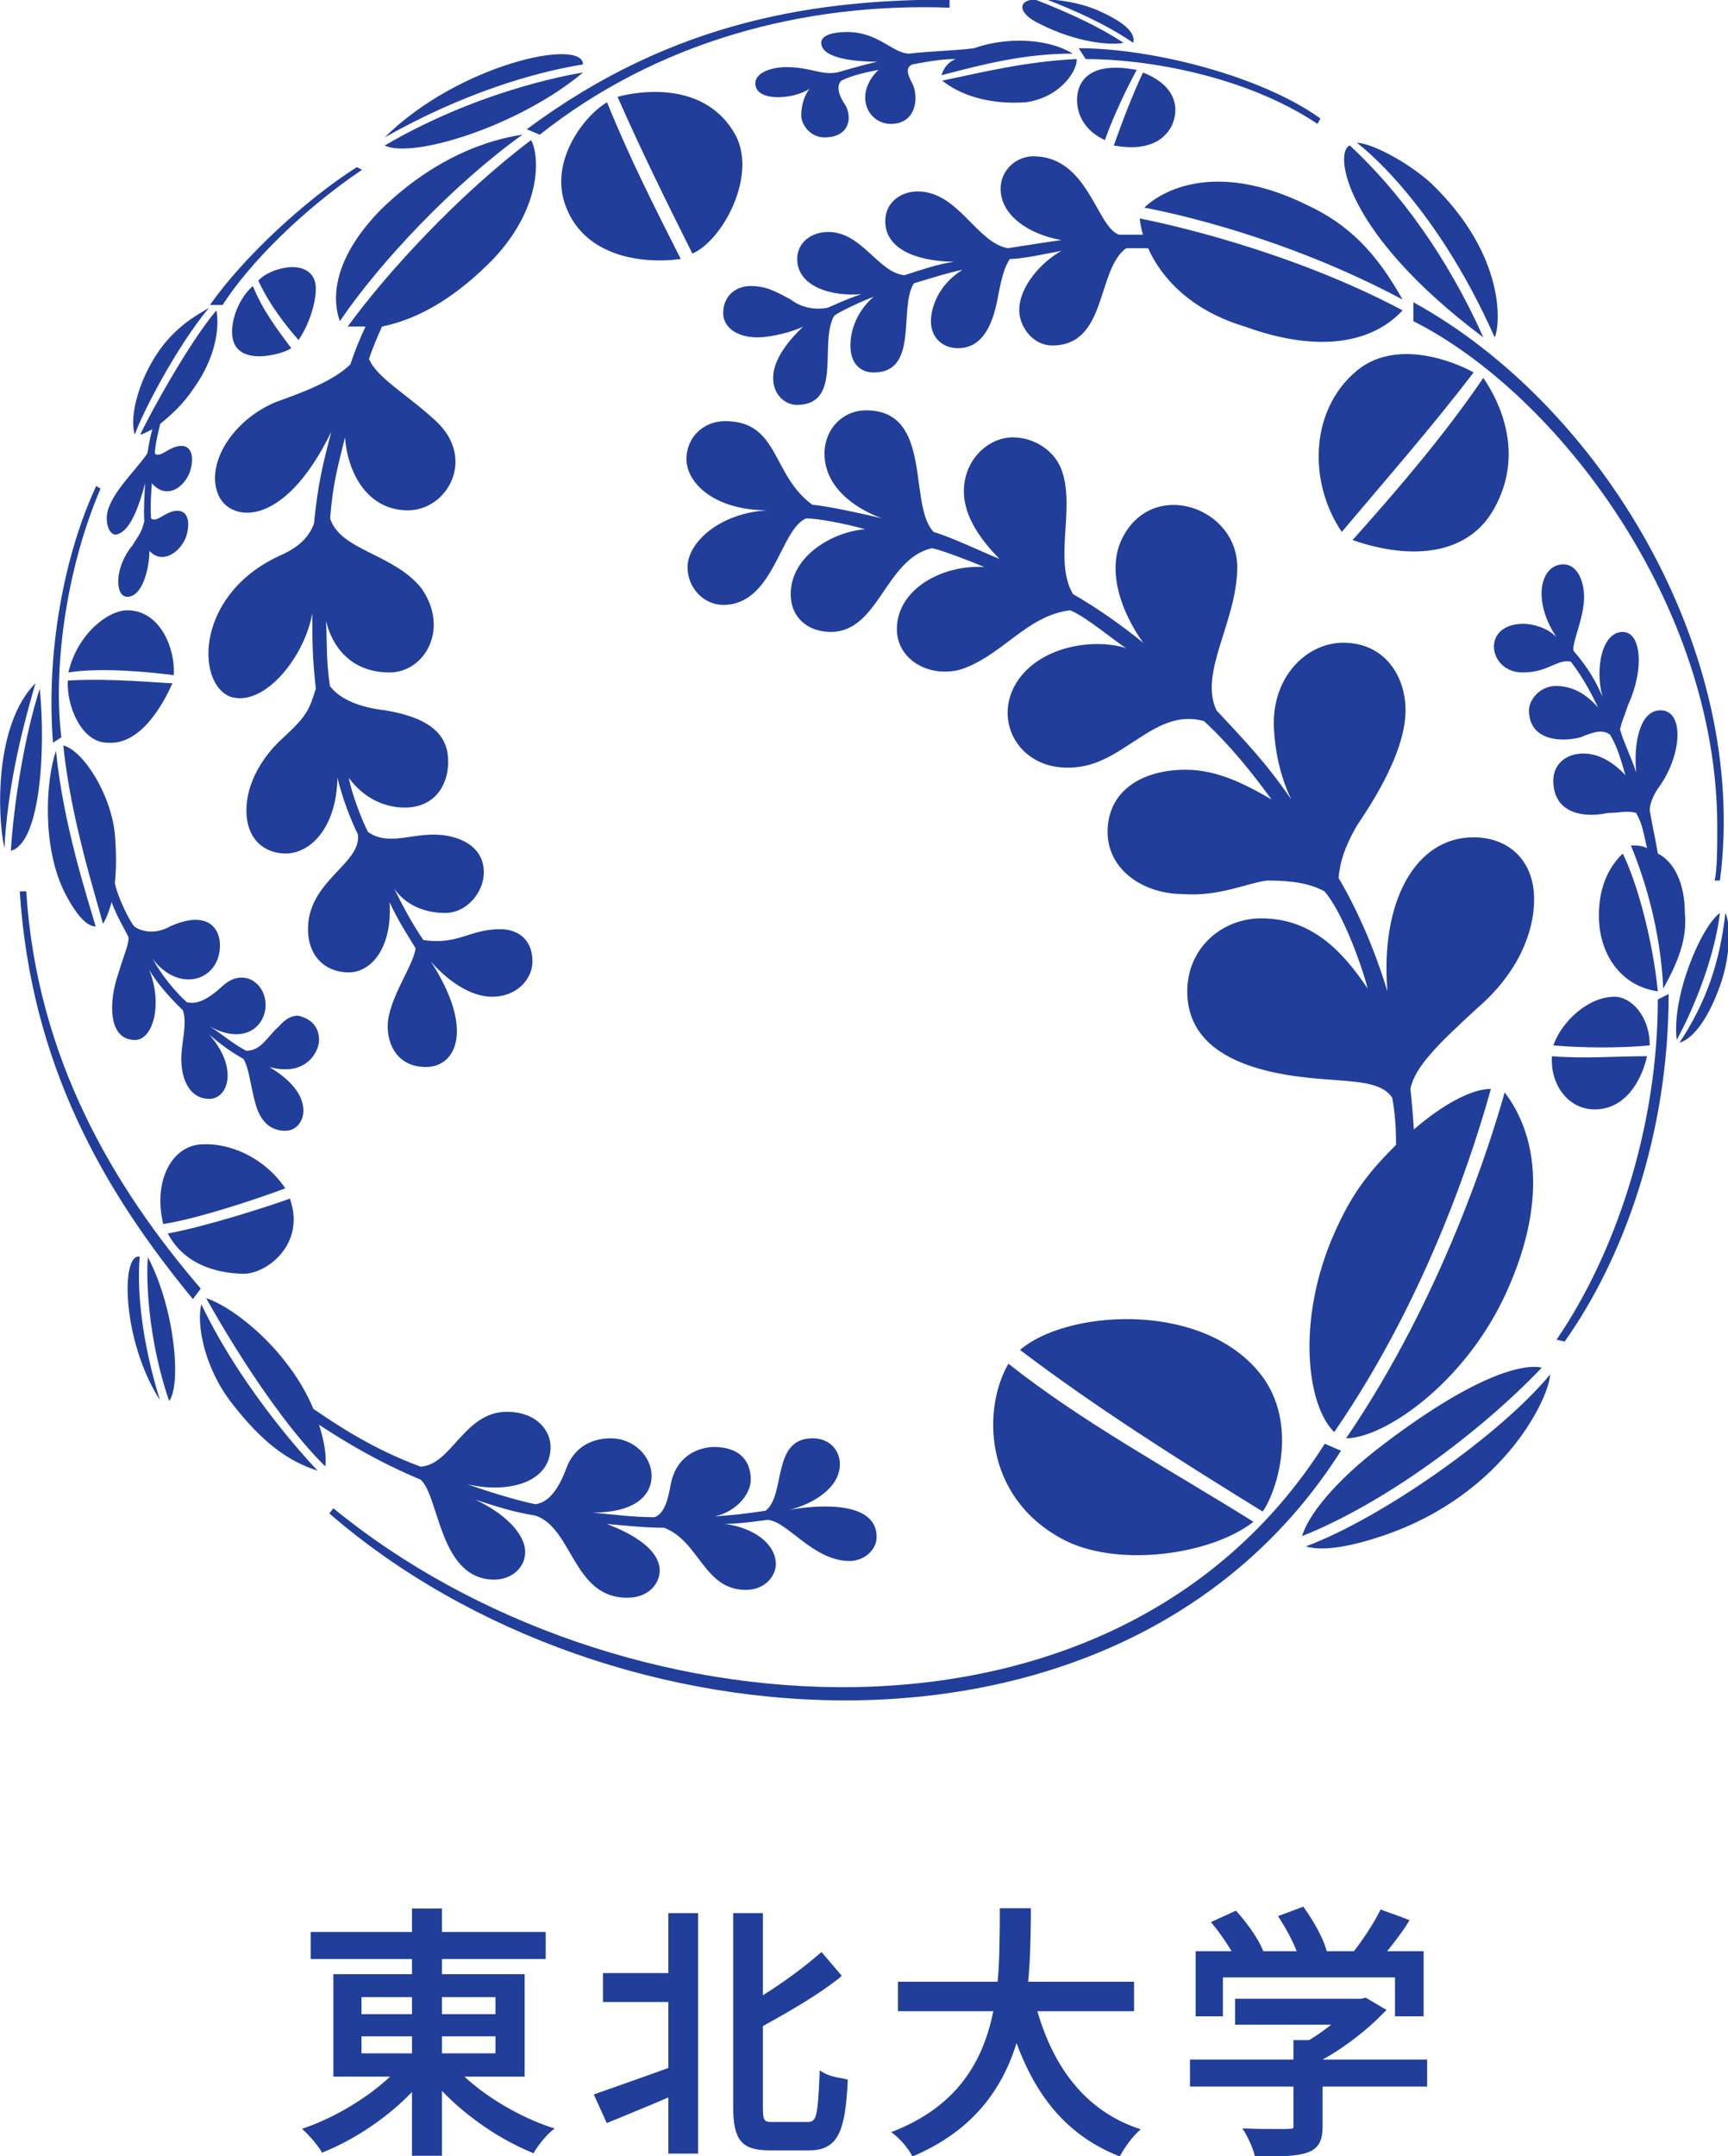 <?xml version="1.0" encoding="UTF-8" standalone="no"?>
<svg
   xmlns:dc="http://purl.org/dc/elements/1.1/"
   xmlns:cc="http://creativecommons.org/ns#"
   xmlns:rdf="http://www.w3.org/1999/02/22-rdf-syntax-ns#"
   xmlns:svg="http://www.w3.org/2000/svg"
   xmlns="http://www.w3.org/2000/svg"
   xmlns:sodipodi="http://sodipodi.sourceforge.net/DTD/sodipodi-0.dtd"
   xmlns:inkscape="http://www.inkscape.org/namespaces/inkscape"
   id="svgRoot"
   viewBox="0 0 200 200"
   xml:space="preserve"
   sodipodi:version="0.32"
   inkscape:version="0.46"
   width="205.259"
   height="256"
   sodipodi:docname="Tohoku University.svg"
   inkscape:output_extension="org.inkscape.output.svg.inkscape"
   version="1.0"><sodipodi:namedview
   inkscape:window-height="667"
   inkscape:window-width="915"
   inkscape:pageshadow="2"
   inkscape:pageopacity="0.0"
   guidetolerance="10.0"
   gridtolerance="10.0"
   objecttolerance="10.0"
   borderopacity="1.0"
   bordercolor="#666666"
   pagecolor="#ffffff"
   id="base"
   showgrid="false"
   inkscape:zoom="1.8046875"
   inkscape:cx="112.23195"
   inkscape:cy="105.8355"
   inkscape:window-x="44"
   inkscape:window-y="0"
   inkscape:current-layer="svgRoot" />
<defs
   id="defs3"><inkscape:perspective
   sodipodi:type="inkscape:persp3d"
   inkscape:vp_x="0 : 526.18109 : 1"
   inkscape:vp_y="0 : 1000 : 0"
   inkscape:vp_z="744.09448 : 526.18109 : 1"
   inkscape:persp3d-origin="372.04724 : 350.78739 : 1"
   id="perspective153" />









</defs>
<g
   id="g2553"
   transform="matrix(1.164,0,0,1.164,-3.1336841e-6,-8.373)"><g
     transform="matrix(2.686,0,0,-2.686,-107.516,361.416)"
     id="q2"
     class=""
     style="fill:#213e9a;fill-opacity:1">
<clipPath
   id="clp3"
   clip-rule="evenodd">
<path
   d="M 20.59,151.5 L 123.39,151.5 L 123.39,48.7 L 20.59,48.7 L 20.59,151.5 z"
   id="path24" />
</clipPath>
<g
   clip-path="url(#clp3)"
   id="g26"
   style="fill:#213e9a;fill-opacity:1">
<clipPath
   id="clp4"
   clip-rule="nonzero">
<path
   d="M 20.59,833.9 L 615.59,833.9 L 615.59,-7.1 L 20.59,-7.1 L 20.59,833.9 z"
   id="path29" />
</clipPath>
<g
   clip-path="url(#clp4)"
   id="g31"
   style="fill:#213e9a;fill-opacity:1">
<clipPath
   id="clp5"
   clip-rule="nonzero">
<path
   d="M 20.61,833.9 L 615.61,833.9 L 615.61,-7.1 L 20.61,-7.1 L 20.61,833.9 z"
   id="path34" />
</clipPath>
<g
   clip-path="url(#clp5)"
   id="g36"
   style="fill:#213e9a;fill-opacity:1">
<path
   d="M 51.08,127.2 C 50.56,127.8 50.01,128.5 49.59,129.4 C 49.87,129.7 50.42,129.9 50.87,129.9 C 51.13,129.9 51.72,129.8 51.72,129.1 C 51.72,128.6 51.49,127.8 51.08,127.2 M 44.32,120 C 44.84,120.1 45.16,121 45.4,121.9 C 45.38,121.5 45.34,120.9 45.37,120.5 C 45.28,120.1 45.18,120 44.93,119.6 C 44.26,118.8 44.27,117.7 44.74,117.7 C 45.32,117.7 45.56,118.8 45.56,119.4 C 46.01,118.9 46.67,119.3 46.91,119.9 C 47.15,120.6 46.9,121.2 46.07,120.7 C 45.9,120.6 45.73,120.5 45.62,120.6 C 45.59,121.1 45.62,121.5 45.65,121.9 C 46.17,121.3 46.81,121.7 47.05,122.3 C 47.29,123 47.05,123.6 46.21,123.1 C 46.04,123 45.87,122.9 45.76,123 C 45.78,123.4 45.89,123.8 45.96,124.1 C 46.33,124.4 46.79,124.8 47.19,125.4 C 48.05,126.6 48.15,127.7 48.04,128.3 C 47.02,127.1 45.54,124.4 45.22,123.7 C 45.29,123.7 45.46,123.8 45.67,123.9 C 45.55,123.5 45.51,123.1 45.48,123 C 45,122.3 43.98,121.4 43.98,120.6 C 43.98,120.3 44.1,120 44.32,120 M 47.56,97.44 C 46.42,97.44 45.68,96.12 46.07,94.49 C 47.3,94.67 49.59,95.43 50.59,95.81 C 49.79,96.99 48.5,97.48 47.56,97.44 M 47.77,128.4 C 47.48,128.2 46.78,127.9 46.06,127 C 45.21,125.9 44.79,124.4 45.02,123.7 C 45.25,124.4 46.52,126.9 47.77,128.4 M 41.5,114.3 C 40.95,112.6 40.54,110.1 40.43,108.3 C 41.54,108.6 41.72,112.1 41.5,114.3 M 40.19,108.4 C 40.31,110.5 40.73,112.4 41.34,114.5 C 39.85,113 39.91,109.7 40.19,108.4 M 43.57,105.5 C 43.22,106.7 42.37,109.3 42.1,112 C 41.72,110.9 41.57,108.4 42.45,106.7 C 42.87,105.9 43.25,105.5 43.57,105.5 M 53.43,133.5 L 53.24,133.6 C 51.35,132.4 49.07,130.3 47.8,128.5 L 48.27,128.5 C 49.23,130 51.2,132 53.43,133.5 M 46.46,114.8 C 46.53,115.7 46,117.2 44.74,117.2 C 44.01,117.2 42.88,116.3 42.56,114.9 C 43.81,115.1 45.69,114.9 46.46,114.8 M 48.62,127.5 C 48.62,126.1 50.57,126.7 50.81,126.9 C 50.29,127.6 49.75,128.3 49.39,129.2 C 48.93,128.8 48.62,128.1 48.62,127.5 M 44.01,112.3 C 45.22,112.2 46.06,113.7 46.41,114.5 C 46.06,114.5 44.12,114.7 42.54,114.6 C 42.48,113.7 43.03,112.3 44.01,112.3 M 61.61,137.1 C 61.65,137.1 58.03,136.6 54.27,134.4 C 55.28,133.9 59.22,135.1 61.61,137.1 M 52.61,127.9 C 54.1,130.1 56.85,133 59.37,134.8 C 58.7,134.7 56.44,134.3 54.1,132 C 52.16,130 52.39,128.5 52.61,127.9 M 54.27,134.7 C 57.1,136.3 59.74,137.1 61.61,137.4 C 61.61,138.4 56.99,137.4 54.27,134.7 M 42.3,112.5 C 42,114.9 42.42,118.6 43.75,121.7 L 43.59,121.8 C 42.38,119.2 41.73,115.6 41.99,112.3 L 42.3,112.5 M 99.06,98.73 C 100.2,98.73 100.8,99.8 101,100.7 C 99.9,100.7 98.63,100.6 97.48,100.7 C 97.41,99.64 98.09,98.73 99.06,98.73 M 97.65,90.21 L 97.95,90.14 C 100.1,93.17 101.8,97.76 101.8,103 L 101.4,102.8 C 101.4,97.99 99.78,93.31 97.65,90.21 M 88.37,82.56 C 89,82.36 90.09,82.57 91.21,82.95 C 95.81,84.5 97.41,88.19 97.41,88.92 C 95.6,86.72 91.23,83.63 88.37,82.56 M 97.1,89.17 C 97.1,89.17 95.7,89.72 91.26,86.35 C 89.38,84.93 88.44,83.67 88.23,82.94 C 91.29,84.16 94.8,86.76 97.1,89.17 M 102.1,101.3 C 102.8,102.6 103.5,104.4 103.7,106 C 103,105.5 101.9,102.9 102.1,101.3 M 103.9,106 C 103.7,104.2 103.2,102.7 102.2,101.2 C 102.6,101.3 103.2,101.9 103.7,103.3 C 104.1,104.4 104.1,105.6 103.9,106 M 41,106.8 L 40.76,106.8 C 41.17,100.4 43.86,95.72 47.17,91.71 L 47.46,92.1 C 44.27,95.81 41.39,100.6 41,106.8 M 45.2,93.28 C 44.5,93.43 44.53,90.19 45.95,87.97 C 45.29,90.09 45.09,91.99 45.2,93.28 M 46.29,87.94 C 46.75,88.55 46.5,91.36 45.51,93.25 C 45.48,93.29 45.32,90.78 46.29,87.94 M 89.07,86.36 C 81.26,74.01 62.72,75.49 52.37,83.97 L 52.22,83.78 C 62.59,74.79 81.72,73.56 89.67,86.1 L 89.07,86.36 M 55.6,85.03 C 56.3,84.4 56.29,81.33 58.33,81.33 C 58.95,81.33 59.47,81.76 59.47,82.35 C 59.47,83.05 58.66,83.81 57.62,84.29 C 58.38,84.05 58.97,83.84 59.85,83.7 C 61.23,83.24 61.24,80.66 63.24,80.66 C 64.1,80.66 64.45,81.24 64.45,81.66 C 64.45,82.39 63.58,82.98 62.49,83.39 C 63.18,83.33 63.91,83.25 64.61,83.25 C 65.92,82.76 66.08,80.95 67.64,80.95 C 68.37,80.95 68.75,81.49 68.75,81.9 C 68.75,82.64 67.95,83.25 66.87,83.39 C 67.53,83.41 67.93,83.48 68.44,83.54 C 69.17,83.51 70.12,82.02 71.48,82.02 C 72,82.02 72.48,82.41 72.48,82.91 C 72.48,84.39 69.87,84.03 69.24,83.91 C 70.11,84.12 71.12,84.72 71.12,85.6 C 71.12,86.11 70.75,86.56 70.11,86.56 C 68.58,86.56 69.13,84.47 68.37,83.88 C 67.74,83.78 67.01,83.7 66.49,83.67 C 67.29,83.85 67.82,84.49 67.82,85.03 C 67.82,85.7 67.44,86.24 66.44,86.24 C 65.7,86.21 65.02,85.76 64.86,84.86 C 64.76,84.33 64.64,83.78 64.26,83.64 C 63.46,83.64 62.74,83.74 61.97,83.81 C 63.47,83.81 64.15,84.4 64.15,85.17 C 64.15,85.89 63.49,86.56 62.64,86.56 C 61.83,86.56 61.24,86.14 60.99,85.44 C 60.56,84.28 60.08,84.16 59.85,84.12 C 59.15,84.26 57.93,84.64 57.34,84.86 C 58.8,84.51 60.41,84.9 60.41,86.24 C 60.41,86.84 59.9,87.54 58.79,87.54 C 57.21,87.54 56.76,85.59 55.6,85.51 C 53.79,86.18 52.48,87.07 51.63,87.65 C 51.39,88.22 51.04,88.83 50.57,89.42 C 49.81,90.4 48.62,91.41 47.66,91.75 C 47.66,91.75 49.87,87.69 52.07,85.52 C 52.12,85.85 52.05,86.41 51.84,87.06 C 52.82,86.42 54.02,85.69 55.6,85.03 M 48.61,87.86 C 49.69,86.47 50.63,85.73 51.79,85.36 C 51.79,85.36 49.11,88.11 47.48,91.52 C 47.3,90.79 47.58,89.18 48.61,87.86 M 94.58,108.8 C 92.41,108.8 91.12,106.4 91.39,103.1 C 90.93,104.6 90.34,106 89.58,107.3 C 89.64,107.9 89.79,108.4 90.24,109.2 C 90.56,109.7 92.06,111.8 92.06,113.5 C 92.06,114.8 91.26,116 89.76,116 C 88.37,116 87.08,114.7 87.19,112.8 C 87.22,112.2 87.35,111.2 87.83,110.2 C 86.87,111.6 86.08,112.4 85.06,113.5 C 84.4,114.9 85.83,116.8 85.83,118.8 C 85.83,121 82.73,122.1 81.59,119.9 C 80.96,118.7 81.55,117.1 82.35,116 C 81.48,116.7 80.62,117.3 79.75,117.8 C 79.04,119 79.81,120.9 79.36,122.3 C 79.12,123.1 78.31,123.6 77.52,123.6 C 76.64,123.6 75.71,122.8 75.71,121.6 C 75.71,120.6 76.44,119.7 77.03,119.1 C 76.3,119.4 75.26,119.9 74.59,120.1 C 73.63,121.1 74.59,124.6 72.09,124.6 C 71.22,124.6 70.55,123.9 70.55,123 C 70.55,121.8 71.6,121 72.68,120.6 C 72.3,120.7 70.49,121.1 70.11,121.1 C 68.58,122.2 68.89,124.2 66.87,124.2 C 66.07,124.2 65.44,123.6 65.44,122.8 C 65.44,121.9 66.49,120.9 68.44,120.9 C 66.66,120.8 65.48,119.7 65.48,118.8 C 65.48,118 66.11,117.4 66.8,117.4 C 68.68,117.4 68.9,120.2 69.87,120.6 C 70.32,120.6 71.36,120.4 72.05,120.2 C 70.83,120.1 69.3,119.2 69.3,117.8 C 69.3,116.9 69.97,116.4 70.78,116.4 C 72.57,116.4 72.79,119.1 74.53,119.5 C 74.98,119.4 75.99,119 76.47,118.8 C 74.94,118.9 73.23,118 73.23,116.5 C 73.23,115.4 74.38,114.7 75.56,115 C 77.13,115.5 78.01,117 79.64,117.2 C 80.19,117 81.37,116 81.72,115.8 C 80.78,116.1 79.2,116 78.15,115.1 C 76.45,113.6 77.56,111.1 79.93,111.4 C 81.7,111.6 82.82,113.6 84.6,113.1 C 85.57,112.2 86.37,111.2 87.1,110.2 C 86.07,110.8 85.06,111.3 83.92,111.3 C 82.28,111.3 81.03,110.5 81.03,109 C 81.03,107.6 82.35,106.7 83.82,106.7 C 85.16,106.6 86.17,107.1 86.93,107.2 C 87.85,107.2 88.51,107.1 89.06,106.8 C 89.67,106.1 90.37,104.3 90.66,103.2 C 89.72,104.6 88.58,105.8 86.72,105.8 C 85.26,105.8 83.98,104.7 83.98,103.1 C 83.98,100.1 88.09,99.92 89.56,99.81 C 90.46,99.74 91.26,99.67 91.57,99.15 C 91.68,98.53 91.71,97.97 91.71,97.42 C 90.77,96.48 90.17,95.74 89.58,94.49 C 87.98,91.17 88.37,87.81 89.42,86.79 C 93.01,92 94.7,97.62 95.22,99.49 C 94.49,99.49 93.41,98.89 92.37,97.99 C 92.33,98.53 92.3,98.96 92.24,99.49 C 92.41,100.3 93.21,101.1 94.74,102.5 C 96.24,103.8 96.82,105.3 96.82,106.5 C 96.82,108 95.82,108.8 94.58,108.8 M 60.92,132.3 C 61.56,130.3 63.76,130 65.23,130.2 C 64.27,132.1 63.35,133.9 62.5,136 C 61.66,135.5 60.42,133.9 60.92,132.3 M 69.3,128.7 C 68.75,129 68.38,129.2 67.82,129.2 C 67.23,129.2 66.8,128.8 66.8,128.2 C 66.8,127.7 67.27,127.3 68.07,127.3 C 68.57,127.3 69.37,127.5 69.76,127.7 C 69.24,127.2 68.65,126.5 68.65,125.8 C 68.65,125.1 69.17,124.8 69.52,124.8 C 71.25,124.8 70.33,127.1 70.91,128.1 C 71.18,128.3 72.08,128.7 72.37,128.8 C 71.78,128.3 71.51,127.6 71.51,127 C 71.51,126.3 71.91,126 72.37,126 C 74.07,126 73.28,128.4 73.86,129.3 C 74.53,129.5 75.15,129.7 75.66,129.8 C 74.69,129.2 74.49,128.3 74.49,127.9 C 74.49,127.3 74.91,126.9 75.49,126.9 C 76.47,126.9 76.82,127.9 76.99,128.9 C 77.13,129.6 77.22,129.9 77.41,130.2 C 77.89,130.2 78.76,130.4 79.32,130.5 C 78.6,130.1 77.76,129.2 77.76,128.3 C 77.76,127.7 78.26,127 78.98,127 C 81.03,127 80.61,129.8 81.72,130.6 L 82.53,130.6 C 83.02,129.5 84.11,128.3 86.11,127.7 C 88.86,126.7 90.85,127.1 91.95,128.3 C 87.81,130.5 83.25,131.5 82.22,131.7 C 82.24,131.5 82.28,131.3 82.34,131.1 C 82.05,131.1 81.77,131.1 81.45,131.1 C 80.61,131.4 80.31,134 78.28,134 C 77.66,134 77.07,133.5 77.07,132.8 C 77.07,131.8 78.15,131.1 79.32,130.9 C 78.59,130.8 78,130.7 77.34,130.6 C 76.18,130.8 75.5,132.7 74,132.7 C 73.38,132.7 72.8,132.3 72.8,131.6 C 72.8,130.4 74.33,130.1 75.35,130.1 C 74.69,130 74.14,129.8 73.51,129.6 C 72.53,129.7 71.94,131.2 70.69,131.2 C 70.05,131.2 69.54,130.8 69.54,130.2 C 69.54,129.2 70.77,128.8 71.92,128.9 C 71.32,128.7 70.92,128.5 70.68,128.4 C 70.2,128.3 69.69,128.4 69.3,128.7 M 79.34,82.84 C 81.32,81.76 84.83,82.22 86.43,83.47 C 83.37,85.39 80.14,87.12 77.36,89.32 C 76.42,87.72 76.39,84.44 79.34,82.84 M 67.19,134.9 C 65.86,137.1 62.89,136.2 62.89,136.2 C 63.77,134.2 64.71,132.3 65.66,130.4 C 66.81,130.9 68.13,133.4 67.19,134.9 M 90.43,126.2 C 88.52,124.8 88.41,122 89.7,120.1 C 91.3,122 92.97,123.9 94.58,126 C 94.25,126.2 92.03,127.3 90.43,126.2 M 78.01,136 C 79.39,136.2 79.95,137.3 79.88,137.6 C 77.93,137.5 76.36,137.1 74.91,136.8 C 75.53,136.3 76.58,135.9 78.01,136 M 95.36,121 C 96.46,123 95.56,124.9 94.94,125.8 C 93.51,123.7 91.8,121.7 90.1,119.8 C 92.4,119 94.45,119.3 95.36,121 M 97.53,101.1 C 98.61,101 100.1,101 101.1,101.1 C 101.1,102.2 100.4,102.9 99.8,102.9 C 98.83,102.9 97.85,102 97.53,101.1 M 100.1,108.2 C 99.38,107.5 99.2,106.6 99.22,105.8 C 99.25,104.5 100,103.3 101.4,103.1 C 101.2,105.1 100.6,107.2 100.1,108.2 M 86.53,89.13 C 84.27,91.67 79.43,91.26 77.79,89.83 C 80.57,87.72 83.61,85.8 86.77,83.85 C 87.3,84.58 88.19,87.29 86.53,89.13 M 102.4,106 C 102.4,107.1 102,107.9 101.4,108.2 C 101.3,108.8 101.2,109.2 101.1,109.8 C 101.1,110 101.2,110.3 101.4,110.6 C 102.3,111.8 102.4,113.5 101.5,113.5 C 100.7,113.5 100.5,112.2 100.6,111.2 C 100.4,111.8 100.1,112.4 100,112.8 C 100.1,113.2 100.1,113.1 100.3,113.7 C 100.9,115 100.8,116.4 100.1,116.4 C 99.35,116.4 99.06,115.1 99.35,114 C 98.97,114.9 98.53,115.4 98.28,115.7 C 98.21,116 98.67,116.9 98.67,117.7 C 98.67,118.2 98.46,118.9 97.9,118.9 C 97.07,118.9 96.72,117.6 97.65,116.2 C 97.28,116.6 96.68,116.7 96.43,116.7 C 94.83,116.7 95.12,114.9 96.39,114.9 C 97.36,114.9 97.65,115.4 98.18,115.3 C 98.64,114.7 98.95,114.1 99.19,113.6 C 98.67,114.2 98.13,114.4 97.62,114.4 C 97.05,114.4 96.63,113.9 96.63,113.5 C 96.63,112.4 97.77,112.3 98.54,112.5 C 99.01,112.7 99.35,112.8 99.63,112.6 C 99.87,112.2 100,111.8 100.2,111.1 C 99.73,111.6 99.2,111.9 98.64,111.9 C 98,111.9 97.53,111.5 97.53,110.9 C 97.53,109.7 98.62,109.5 99.55,109.7 C 99.94,109.7 100.3,109.8 100.6,109.7 C 100.8,109.3 100.8,109.3 101,108.4 C 100.8,108.5 100.6,108.5 100.4,108.5 C 100.9,107.3 101.5,105.4 101.6,103.2 C 102.1,104.1 102.5,105 102.4,106 M 92.35,127.9 C 97.7,125.2 103.6,117.4 103.6,109.2 C 103.6,108.4 103.6,107.6 103.5,107.2 L 103.7,107.2 C 104.8,115.7 99.27,124.8 92.35,128.6 L 92.35,127.9 M 95.82,92.02 C 97.38,95.5 96.82,97.94 95.73,99.36 C 95.21,97.51 93.42,91.78 89.86,86.56 C 91.26,86.56 94.29,88.6 95.82,92.02 M 95.36,127.3 C 95.56,127.7 95.82,130.3 93.01,133 C 92.13,133.8 90.78,134.5 90.25,134.5 C 90.28,134.5 93.1,132.4 95.36,127.3 M 80.67,139.4 C 79.98,139.7 79.18,139.8 78.78,139.8 C 79.81,139.4 80.95,138.9 81.98,138.2 C 82.02,138.4 82.03,138.8 80.67,139.4 M 60.01,134.8 C 64.3,138.2 69.69,139.7 75.18,139.5 L 75.18,139.8 C 70.41,139.8 65.03,139.1 59.53,135 L 60.01,134.8 M 78.52,138.9 C 79.89,138.2 81.17,138.1 81.62,138.2 C 80.71,138.8 79.63,139.3 78.35,139.8 C 77.72,139.8 77.66,139.3 78.52,138.9 M 73.69,137.8 C 73.08,137.8 72.56,138.6 71.38,138.6 C 70.92,138.6 70.43,138.5 70.43,138.2 C 70.43,137.6 71.78,137.5 72.5,137.5 C 72.05,137.4 71.36,137.2 71.01,137.1 C 70.39,137 70.05,137.3 69.13,137.3 C 68.59,137.3 67.99,137.1 67.99,136.7 C 67.99,136 69.41,136.1 70,136.5 C 69.76,136.2 69.69,135.8 69.69,135.5 C 69.69,135.2 70,134.7 70.55,134.7 C 71.45,134.7 71.6,135.4 71.32,135.9 C 70.97,136.4 71.05,136.7 71.18,136.8 C 71.57,137 72.06,137.1 72.55,137.2 C 71.62,136.3 72.14,135.2 73.01,135.2 C 73.96,135.2 74.05,136.2 73.8,136.7 C 73.58,137.1 73.58,137.3 73.8,137.4 C 74.34,137.5 74.87,137.6 75.41,137.6 C 75.16,137.5 74.97,137.3 74.88,137 C 76.41,137.4 77.93,137.8 79.74,137.8 C 78.76,138.4 77.2,138.4 76.09,138 C 75.31,137.9 74.54,137.9 73.69,137.8 M 51.84,101.3 C 51.84,101.8 51.52,102.1 51.06,102.2 C 50.84,102.2 50.61,102.1 50.35,101.8 C 49.9,101.4 49.7,100.9 49.14,100.9 C 48.59,101.2 48.27,101.5 47.8,101.8 C 49.07,101.1 49.86,101.8 49.86,102.6 C 49.86,103.4 49.04,104 48.27,103.3 C 47.73,102.8 47.32,102.6 46.94,102.7 C 46.5,103.1 46.01,103.7 45.68,104.3 C 46.67,103 48.17,103.5 48.17,104.8 C 48.17,105.5 47.64,106.1 46.32,105.5 C 45.78,105.2 45.28,105.3 45,105.5 C 44.82,105.7 44.38,106.6 44.28,107.1 C 44.33,107.6 44.34,108.1 44.29,108.8 C 44.19,110.3 43.14,112 42.37,112.2 C 42.65,109.5 43.52,106.8 43.84,105.6 C 43.97,105.8 44.08,106.1 44.16,106.4 C 44.34,105.9 44.64,105.4 44.79,105.1 C 44.79,104.8 44.63,104.5 44.39,103.7 C 44.08,102.8 43.98,101.3 45.03,101.3 C 45.68,101.3 46.07,102.6 45.55,103.9 C 45.9,103.3 46.48,102.7 46.8,102.4 C 46.97,101.9 46.74,101.2 46.74,100.6 C 46.74,99.75 47.11,99.12 47.77,99.12 C 48.5,99.12 48.85,100.3 47.77,101.5 C 48.13,101.2 48.5,100.9 49.04,100.6 C 49.27,100.2 49.28,99.66 49.5,98.89 C 49.74,98.09 50.22,97.94 50.59,97.94 C 51.03,97.94 51.26,98.33 51.26,98.68 C 51.26,99.44 50.5,100 50,100.3 C 51.39,99.92 51.84,100.9 51.84,101.3 M 58.29,130.2 C 60.17,132.2 59.97,134.1 59.69,134.6 C 57.03,132.6 54.35,129.7 52.9,127.7 C 53.12,127.7 53.34,127.7 53.56,127.7 C 53.37,127.3 53.16,126.8 53,126.3 C 52.38,125.7 51.34,125.3 50.22,124.9 C 48.59,124.2 47.65,122.6 48.1,121.5 C 48.48,120.5 50.48,120.1 52.29,123.8 C 51.98,122.6 51.8,121.9 51.65,120.4 C 51.45,119.9 51.14,119.6 50.56,119.3 C 47.25,117.9 47.25,114.5 48.56,114 C 49.82,113.6 51.32,115.5 51.59,117.1 C 51.59,116 51.59,115.5 51.72,114.3 C 51.47,113.5 51.39,113.3 50.53,112.5 C 49.74,111.8 49.15,110.8 49.15,109.8 C 49.15,108.7 49.84,108.2 50.61,108.2 C 51.48,108.2 52.48,109.1 52.52,111 C 52.72,110.2 52.99,109.5 53.28,108.9 C 53.4,107.8 51.43,107.2 51.43,105.4 C 51.43,104.4 52.07,103.8 52.94,103.8 C 53.76,103.8 54.56,104.7 54.45,106.4 C 54.72,105.8 55.1,105.2 55.41,104.7 C 55.37,104.1 54.38,102.8 54.38,101.8 C 54.38,101.1 54.76,100.3 55.8,100.3 C 56.92,100.3 57.6,101.7 55.98,104.2 C 56.5,103.6 57.37,102.9 58.24,102.9 C 59.21,102.9 59.74,103.6 59.74,104.2 C 59.74,105.1 59.11,105.4 58.55,105.4 C 57.4,105.4 56.98,104.8 55.7,105 C 55.29,105.6 54.97,106.2 54.62,106.9 C 55.04,106.3 55.74,106 56.5,106 C 57.34,106 57.94,106.8 57.94,107.5 C 57.94,108.5 56.98,108.9 56.07,108.9 C 55.17,108.9 54.34,108.5 53.65,109 C 53.44,109.4 53.05,110.4 52.94,111 C 53.53,110.2 54.32,109.9 55.01,109.9 C 56.1,109.9 56.62,110.7 56.62,111.6 C 56.62,112.5 56.09,113.2 54.28,113.5 C 53.38,113.6 52.61,113.9 52.24,114.4 C 52.1,115.4 52.14,115.8 52.1,116.8 C 52.31,115.9 52.99,114.9 54.45,114.9 C 55.74,114.9 56.68,116.5 55.64,118 C 54.62,119.3 52.63,119.4 52.25,120.6 C 52.35,121.9 52.53,122.5 52.8,123.6 C 52.88,122.4 53.56,120.9 55.13,120.9 C 56.58,120.9 57.67,122.8 56.17,124.2 C 55.09,125.2 53.98,125.8 53.69,126.5 C 53.78,126.8 53.99,127.3 54.17,127.7 C 55.65,128 57.02,128.9 58.29,130.2 M 82.39,132.1 C 83.47,131.9 87.64,131 91.95,128.7 C 90.94,130.5 89.91,131.5 88.41,132.2 C 84.33,134.2 82.39,132.1 82.39,132.1 M 80.22,137.6 C 82.44,137.6 86.11,137 88.8,135.2 L 88.91,135.4 C 86.68,137 82.63,138 79.96,138 L 80.22,137.6 M 80,136.6 C 79.78,136.1 79.85,135.1 80.93,134.6 C 81.25,135.5 81.73,136.5 82.11,137.2 C 81.98,137.2 80.45,137.6 80,136.6 M 82.34,137.1 C 81.92,136.2 81.58,135.3 81.26,134.4 C 81.82,134.3 82.89,134.2 83.39,135.1 C 83.69,135.7 83.63,136.6 82.34,137.1 M 49.06,92.65 C 49.89,92.65 51.36,93.73 50.76,95.43 C 50,95.15 47.56,94.37 46.24,94.14 C 46.93,92.82 48.4,92.65 49.06,92.65 M 94.94,127.3 C 93.6,130.3 91.83,132.7 90,134.4 C 89.41,134.2 89.73,131.2 94.94,127.3"
   class="ps02 ps10"
   id="path38"
   style="fill:#213e9a;fill-opacity:1;stroke-width:1;stroke-linecap:butt;stroke-linejoin:miter;stroke-miterlimit:10;stroke-dasharray:none" />
</g>
</g>
</g>
</g><g
     transform="matrix(2.686,0,0,-2.686,-107.516,361.416)"
     id="q3"
     class=""
     style="fill:#213e9a;fill-opacity:1">
<clipPath
   id="clp6"
   clip-rule="evenodd">
<path
   d="M 20.59,151.5 L 123.39,151.5 L 123.39,48.7 L 20.59,48.7 L 20.59,151.5 z"
   id="path42" />
</clipPath>
<g
   clip-path="url(#clp6)"
   id="g44"
   style="fill:#213e9a;fill-opacity:1">
<clipPath
   id="clp7"
   clip-rule="nonzero">
<path
   d="M 20.59,833.9 L 615.59,833.9 L 615.59,-7.1 L 20.59,-7.1 L 20.59,833.9 z"
   id="path47" />
</clipPath>
<g
   clip-path="url(#clp7)"
   id="g49"
   style="fill:#213e9a;fill-opacity:1">
<clipPath
   id="clp8"
   clip-rule="nonzero">
<path
   d="M 20.61,833.9 L 615.61,833.9 L 615.61,-7.1 L 20.61,-7.1 L 20.61,833.9 z"
   id="path52" />
</clipPath>
<g
   clip-path="url(#clp8)"
   id="g54"
   style="fill:#213e9a;fill-opacity:1">
<path
   d="M 60.43,61.06 C 59.26,61.45 58.05,62.17 57.22,62.94 C 57.54,62.94 59.45,62.94 59.45,62.94 L 59.45,66.73 C 59.45,66.73 56.53,66.73 56.39,66.73 C 56.39,66.84 56.39,67.18 56.39,67.29 C 56.53,67.29 60.23,67.29 60.23,67.29 L 60.23,68.29 L 56.39,68.29 L 56.39,69.16 L 55.28,69.16 L 55.28,68.29 L 51.53,68.29 L 51.53,67.29 C 51.53,67.29 55.14,67.29 55.28,67.29 C 55.28,67.18 55.28,66.84 55.28,66.73 C 55.14,66.73 52.37,66.73 52.37,66.73 L 52.37,62.94 C 52.37,62.94 54.15,62.94 54.47,62.94 C 53.65,62.17 52.47,61.45 51.33,61.05 L 51.21,61.01 L 51.3,60.92 C 51.49,60.75 51.77,60.42 51.92,60.18 L 51.95,60.12 L 52.01,60.15 C 53.2,60.63 54.41,61.46 55.28,62.37 C 55.28,62.05 55.28,60.01 55.28,60.01 L 56.39,60.01 C 56.39,60.01 56.39,62.08 56.39,62.41 C 57.31,61.45 58.54,60.61 59.72,60.13 L 59.78,60.1 L 59.81,60.16 C 59.95,60.39 60.23,60.75 60.45,60.93 L 60.56,61.02 L 60.43,61.06 M 55.28,63.8 C 55.15,63.8 53.55,63.8 53.41,63.8 C 53.41,63.91 53.41,64.32 53.41,64.43 C 53.55,64.43 55.15,64.43 55.28,64.43 C 55.28,64.32 55.28,63.91 55.28,63.8 M 55.28,65.25 C 55.15,65.25 53.55,65.25 53.41,65.25 C 53.41,65.36 53.41,65.77 53.41,65.88 C 53.55,65.88 55.15,65.88 55.28,65.88 C 55.28,65.77 55.28,65.36 55.28,65.25 M 56.39,65.88 C 56.52,65.88 58.23,65.88 58.37,65.88 C 58.37,65.77 58.37,65.36 58.37,65.25 C 58.23,65.25 56.52,65.25 56.39,65.25 C 56.39,65.36 56.39,65.77 56.39,65.88 M 56.39,63.8 C 56.39,63.91 56.39,64.32 56.39,64.43 C 56.52,64.43 58.23,64.43 58.37,64.43 C 58.37,64.32 58.37,63.91 58.37,63.8 C 58.23,63.8 56.52,63.8 56.39,63.8"
   class="ps02 ps10"
   id="path56"
   style="fill:#213e9a;fill-opacity:1;stroke-width:1;stroke-linecap:butt;stroke-linejoin:miter;stroke-miterlimit:10;stroke-dasharray:none" />
</g>
</g>
</g>
</g><g
     transform="matrix(2.686,0,0,-2.686,-107.516,361.416)"
     id="q4"
     class=""
     style="fill:#213e9a;fill-opacity:1">
<clipPath
   id="clp9"
   clip-rule="evenodd">
<path
   d="M 20.59,151.5 L 123.39,151.5 L 123.39,48.7 L 20.59,48.7 L 20.59,151.5 z"
   id="path60" />
</clipPath>
<g
   clip-path="url(#clp9)"
   id="g62"
   style="fill:#213e9a;fill-opacity:1">
<clipPath
   id="clp10"
   clip-rule="nonzero">
<path
   d="M 20.59,833.9 L 615.59,833.9 L 615.59,-7.1 L 20.59,-7.1 L 20.59,833.9 z"
   id="path65" />
</clipPath>
<g
   clip-path="url(#clp10)"
   id="g67"
   style="fill:#213e9a;fill-opacity:1">
<clipPath
   id="clp11"
   clip-rule="nonzero">
<path
   d="M 20.61,833.9 L 615.61,833.9 L 615.61,-7.1 L 20.61,-7.1 L 20.61,833.9 z"
   id="path70" />
</clipPath>
<g
   clip-path="url(#clp11)"
   id="g72"
   style="fill:#213e9a;fill-opacity:1">
<path
   d="M 64.77,66.77 C 64.63,66.77 62.35,66.77 62.35,66.77 L 62.35,65.7 C 62.35,65.7 64.63,65.7 64.77,65.7 C 64.77,65.56 64.77,63.36 64.77,63.26 C 63.95,62.96 62.01,62.28 62.01,62.28 L 62.49,61.22 C 62.49,61.22 64.06,61.86 64.77,62.17 C 64.77,61.96 64.77,60.09 64.77,60.09 L 65.87,60.09 L 65.87,68.99 L 64.77,68.99 C 64.77,68.99 64.77,66.91 64.77,66.77"
   class="ps02 ps10"
   id="path74"
   style="fill:#213e9a;fill-opacity:1;stroke-width:1;stroke-linecap:butt;stroke-linejoin:miter;stroke-miterlimit:10;stroke-dasharray:none" />
</g>
</g>
</g>
</g><g
     transform="matrix(2.686,0,0,-2.686,-107.516,361.416)"
     id="q5"
     class=""
     style="fill:#213e9a;fill-opacity:1">
<clipPath
   id="clp12"
   clip-rule="evenodd">
<path
   d="M 20.59,151.5 L 123.39,151.5 L 123.39,48.7 L 20.59,48.7 L 20.59,151.5 z"
   id="path78" />
</clipPath>
<g
   clip-path="url(#clp12)"
   id="g80"
   style="fill:#213e9a;fill-opacity:1">
<clipPath
   id="clp13"
   clip-rule="nonzero">
<path
   d="M 20.59,833.9 L 615.59,833.9 L 615.59,-7.1 L 20.59,-7.1 L 20.59,833.9 z"
   id="path83" />
</clipPath>
<g
   clip-path="url(#clp13)"
   id="g85"
   style="fill:#213e9a;fill-opacity:1">
<clipPath
   id="clp14"
   clip-rule="nonzero">
<path
   d="M 20.61,833.9 L 615.61,833.9 L 615.61,-7.1 L 20.61,-7.1 L 20.61,833.9 z"
   id="path88" />
</clipPath>
<g
   clip-path="url(#clp14)"
   id="g90"
   style="fill:#213e9a;fill-opacity:1">
<path
   d="M 67.17,61.82 C 67.17,60.58 67.49,60.21 68.53,60.21 L 69.99,60.21 C 71.09,60.21 71.32,61 71.41,62.76 L 71.41,62.83 L 71.18,62.88 C 70.95,62.92 70.7,62.97 70.49,63.1 L 70.37,63.17 L 70.37,63.04 C 70.3,61.38 70.24,61.26 69.91,61.26 L 68.66,61.26 C 68.33,61.26 68.27,61.27 68.27,61.8 C 68.27,61.8 68.27,64.72 68.27,64.81 C 69.49,65.48 70.38,66.03 70.97,66.49 C 70.98,66.49 71.01,66.52 71.01,66.52 C 71.06,66.55 71.11,66.59 71.14,66.63 L 71.19,66.67 L 70.44,67.55 L 70.38,67.5 C 69.8,66.99 69.02,66.42 68.27,65.95 C 68.27,66.2 68.27,68.99 68.27,68.99 L 67.17,68.99 L 67.17,61.82"
   class="ps02 ps10"
   id="path92"
   style="fill:#213e9a;fill-opacity:1;stroke-width:1;stroke-linecap:butt;stroke-linejoin:miter;stroke-miterlimit:10;stroke-dasharray:none" />
</g>
</g>
</g>
</g><g
     transform="matrix(2.686,0,0,-2.686,-107.516,361.416)"
     id="q6"
     class=""
     style="fill:#213e9a;fill-opacity:1">
<clipPath
   id="clp15"
   clip-rule="evenodd">
<path
   d="M 20.59,151.5 L 123.39,151.5 L 123.39,48.7 L 20.59,48.7 L 20.59,151.5 z"
   id="path96" />
</clipPath>
<g
   clip-path="url(#clp15)"
   id="g98"
   style="fill:#213e9a;fill-opacity:1">
<clipPath
   id="clp16"
   clip-rule="nonzero">
<path
   d="M 20.59,833.9 L 615.59,833.9 L 615.59,-7.1 L 20.59,-7.1 L 20.59,833.9 z"
   id="path101" />
</clipPath>
<g
   clip-path="url(#clp16)"
   id="g103"
   style="fill:#213e9a;fill-opacity:1">
<clipPath
   id="clp17"
   clip-rule="nonzero">
<path
   d="M 20.61,833.9 L 615.61,833.9 L 615.61,-7.1 L 20.61,-7.1 L 20.61,833.9 z"
   id="path106" />
</clipPath>
<g
   clip-path="url(#clp17)"
   id="g108"
   style="fill:#213e9a;fill-opacity:1">
<path
   d="M 77.04,69.17 L 77.04,68.64 C 77.03,67.93 77.03,67.19 76.96,66.45 C 76.82,66.45 73.27,66.45 73.27,66.45 L 73.27,65.36 C 73.27,65.36 76.62,65.36 76.8,65.36 C 76.36,63.17 75.19,61.76 73.14,60.93 L 73.02,60.89 L 73.13,60.8 C 73.37,60.61 73.64,60.29 73.77,60.05 L 73.8,59.99 L 73.87,60.01 C 75.81,60.85 77.05,62.21 77.66,64.18 C 78.44,62.06 79.64,60.73 81.42,60.01 L 81.48,59.99 L 81.52,60.05 C 81.65,60.3 81.94,60.7 82.16,60.9 L 82.26,60.99 L 82.14,61.03 C 81.18,61.36 80.38,61.93 79.75,62.71 C 79.18,63.41 78.74,64.3 78.43,65.36 C 78.63,65.36 82.01,65.36 82.01,65.36 L 82.01,66.45 C 82.01,66.45 78.25,66.45 78.09,66.45 C 78.17,67.28 78.18,68.09 78.19,68.8 L 78.19,69.17 L 77.04,69.17"
   class="ps02 ps10"
   id="path110"
   style="fill:#213e9a;fill-opacity:1;stroke-width:1;stroke-linecap:butt;stroke-linejoin:miter;stroke-miterlimit:10;stroke-dasharray:none" />
</g>
</g>
</g>
</g><g
     transform="matrix(2.686,0,0,-2.686,-107.516,361.416)"
     id="q7"
     class=""
     style="fill:#213e9a;fill-opacity:1">
<clipPath
   id="clp18"
   clip-rule="evenodd">
<path
   d="M 20.59,151.5 L 123.39,151.5 L 123.39,48.7 L 20.59,48.7 L 20.59,151.5 z"
   id="path114" />
</clipPath>
<g
   clip-path="url(#clp18)"
   id="g116"
   style="fill:#213e9a;fill-opacity:1">
<clipPath
   id="clp19"
   clip-rule="nonzero">
<path
   d="M 20.59,833.9 L 615.59,833.9 L 615.59,-7.1 L 20.59,-7.1 L 20.59,833.9 z"
   id="path119" />
</clipPath>
<g
   clip-path="url(#clp19)"
   id="g121"
   style="fill:#213e9a;fill-opacity:1">
<clipPath
   id="clp20"
   clip-rule="nonzero">
<path
   d="M 20.61,833.9 L 615.61,833.9 L 615.61,-7.1 L 20.61,-7.1 L 20.61,833.9 z"
   id="path124" />
</clipPath>
<g
   clip-path="url(#clp20)"
   id="g126"
   style="fill:#213e9a;fill-opacity:1">
<path
   d="M 90.42,65.82 C 90.4,65.82 85.75,65.82 85.75,65.82 L 85.75,64.86 C 85.75,64.86 88.92,64.86 89.31,64.86 C 89.04,64.65 88.76,64.45 88.49,64.29 C 88.45,64.29 87.91,64.29 87.91,64.29 C 87.91,64.29 87.91,63.69 87.91,63.57 C 87.77,63.57 84.08,63.57 84.08,63.57 L 84.08,62.57 C 84.08,62.57 87.77,62.57 87.91,62.57 C 87.91,62.43 87.91,61.12 87.91,61.12 C 87.91,61.03 87.91,61.03 87.87,61.02 C 87.78,61 87.6,61 87.3,61 C 86.99,61 86.58,61 86.17,61.02 L 86.02,61.02 L 86.1,60.9 C 86.23,60.68 86.41,60.3 86.47,60.04 L 86.49,59.98 L 86.55,59.98 C 88.36,59.98 88.99,60.03 88.99,61.09 C 88.99,61.09 88.99,62.43 88.99,62.57 C 89.14,62.57 92.86,62.57 92.86,62.57 L 92.86,63.57 C 92.86,63.57 89.14,63.57 88.99,63.57 C 88.99,63.57 88.99,63.57 88.99,63.57 C 89.88,64.06 90.69,64.73 91.15,65.2 C 91.15,65.2 91.36,65.41 91.36,65.41 L 91.28,65.45 L 90.59,65.86 C 90.59,65.86 90.43,65.82 90.42,65.82"
   class="ps02 ps10"
   id="path128"
   style="fill:#213e9a;fill-opacity:1;stroke-width:1;stroke-linecap:butt;stroke-linejoin:miter;stroke-miterlimit:10;stroke-dasharray:none" />
</g>
</g>
</g>
</g><g
     transform="matrix(2.686,0,0,-2.686,-107.516,361.416)"
     id="q8"
     class=""
     style="fill:#213e9a;fill-opacity:1">
<clipPath
   id="clp21"
   clip-rule="evenodd">
<path
   d="M 20.59,151.5 L 123.39,151.5 L 123.39,48.7 L 20.59,48.7 L 20.59,151.5 z"
   id="path132" />
</clipPath>
<g
   clip-path="url(#clp21)"
   id="g134"
   style="fill:#213e9a;fill-opacity:1">
<clipPath
   id="clp22"
   clip-rule="nonzero">
<path
   d="M 20.59,833.9 L 615.59,833.9 L 615.59,-7.1 L 20.59,-7.1 L 20.59,833.9 z"
   id="path137" />
</clipPath>
<g
   clip-path="url(#clp22)"
   id="g139"
   style="fill:#213e9a;fill-opacity:1">
<clipPath
   id="clp23"
   clip-rule="nonzero">
<path
   d="M 20.61,833.9 L 615.61,833.9 L 615.61,-7.1 L 20.61,-7.1 L 20.61,833.9 z"
   id="path142" />
</clipPath>
<g
   clip-path="url(#clp23)"
   id="g144"
   style="fill:#213e9a;fill-opacity:1">
<path
   d="M 88.23,69.21 L 87.34,68.88 L 87.39,68.8 C 87.63,68.43 87.88,67.97 88.03,67.58 C 87.87,67.58 87.19,67.58 86.8,67.58 C 86.79,67.59 86.79,67.59 86.79,67.59 L 86.76,67.66 C 86.61,68.03 86.22,68.59 85.82,69.04 L 85.78,69.08 L 84.86,68.66 L 84.92,68.58 C 85.17,68.28 85.43,67.9 85.62,67.58 C 85.41,67.58 84.29,67.58 84.29,67.58 L 84.29,65.17 L 85.3,65.17 C 85.3,65.17 85.3,66.47 85.3,66.61 C 85.44,66.61 91.52,66.61 91.67,66.61 C 91.67,66.47 91.67,65.17 91.67,65.17 L 92.73,65.17 L 92.73,67.58 C 92.73,67.58 91.63,67.58 91.38,67.58 C 91.65,67.92 91.89,68.23 92.06,68.49 C 92.06,68.49 92.21,68.73 92.21,68.73 L 92.12,68.76 C 92.06,68.79 91.84,68.87 91.2,69.1 L 91.14,69.13 L 91.11,69.07 C 90.88,68.61 90.5,68.03 90.15,67.58 C 90.1,67.58 89.55,67.58 89.15,67.58 C 89.15,67.58 89.14,67.59 89.14,67.59 L 89.12,67.66 C 88.99,68.11 88.62,68.75 88.31,69.18 L 88.28,69.23 L 88.23,69.21"
   class="ps02 ps10"
   id="path146"
   style="fill:#213e9a;fill-opacity:1;stroke-width:1;stroke-linecap:butt;stroke-linejoin:miter;stroke-miterlimit:10;stroke-dasharray:none" />
<g
   id="xfrm9"
   transform="scale(200,200)"
   style="fill:#213e9a;fill-opacity:1">
<g
   id="frm10"
   transform="scale(1e-2,1e-2)"
   style="fill:#213e9a;fill-opacity:1">
</g>
</g>
</g>
</g>
</g>
</g></g>
</svg>